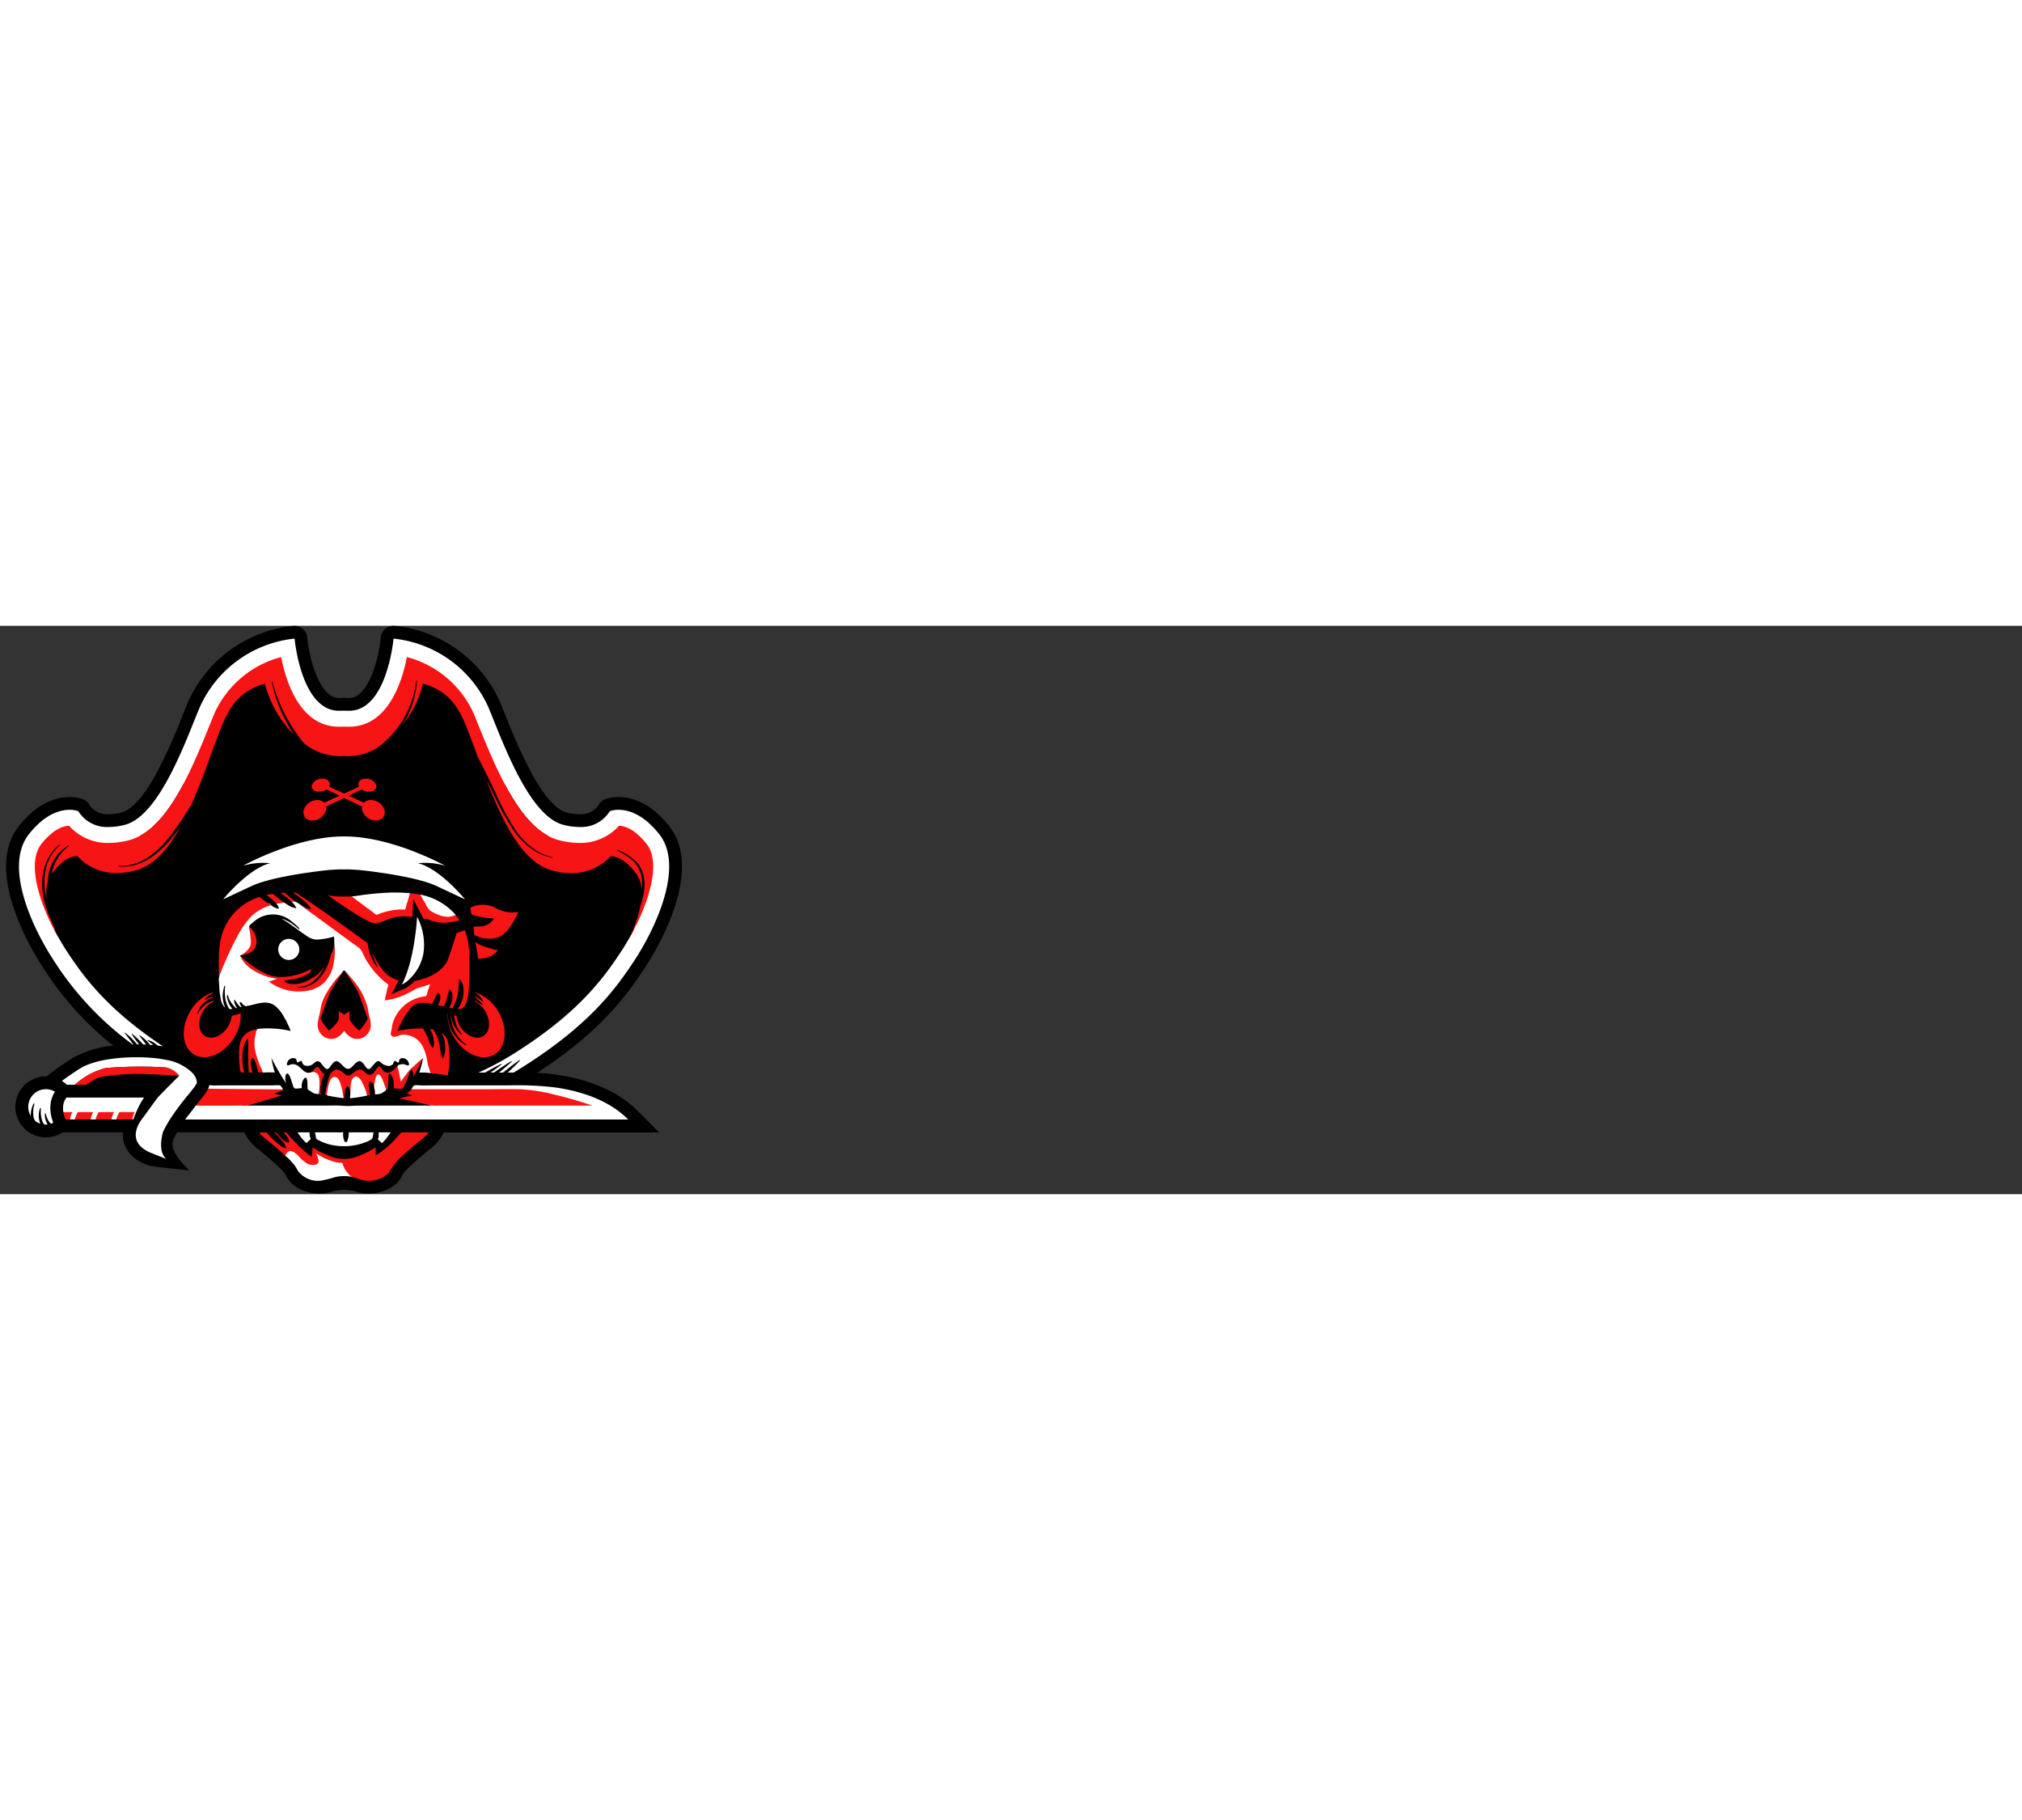 <svg xmlns="http://www.w3.org/2000/svg" xmlns:xlink="http://www.w3.org/1999/xlink" width="100" height="90" viewBox="0 0 281.324 79.071">
  <rect x="0" y="0" width="281.324" height="79.071" fill="#333333" stroke="none"/>
  <defs>
    <clipPath id="clip-path">
      <rect id="Rectangle_17" data-name="Rectangle 17" width="281.324" height="79.071" transform="translate(0)" fill="none"/>
    </clipPath>
  </defs>
  <g id="Group_641" data-name="Group 641" transform="translate(-683.423 -50.563)">
    <g id="Group_44" data-name="Group 44" transform="translate(683.423 50.563)" clip-path="url(#clip-path)">
      <g id="Group_43" data-name="Group 43" transform="translate(0.853 0)">
        <path id="Path_26" data-name="Path 26" d="M757.642,112.748c8.675-5.671,12.319-10.561,15.05-14.732,1.427-2.175,8.272-13.326,3.306-19.587-2.658-3.345-5.292-4.047-7.037-4.047a5.128,5.128,0,0,0-1.919.332,1.59,1.59,0,0,0-.892.825,2.986,2.986,0,0,1-2.7,1.229,6.975,6.975,0,0,1-1.772-.252c-.936-.248-2.49-1.312-4.567-4.97a71.252,71.252,0,0,1-3.839-8.406c-.315-.782-.588-1.456-.829-2.023a18.05,18.05,0,0,0-14.631-10.547c-.054,0-.111-.006-.168-.006a1.774,1.774,0,0,0-1.772,1.621,19.547,19.547,0,0,1-1.261,5.238c-.725,1.762-1.768,3.178-3.141,3.178h-.1c-.205-.006-.41-.014-.611-.014s-.406.007-.611.014h-.1c-2.742,0-4.141-5.621-4.4-8.379a1.852,1.852,0,0,0-.268-.825,1.785,1.785,0,0,0-1.51-.832c-.054,0-.111,0-.164.006a18.05,18.05,0,0,0-14.631,10.547c-.242.567-.513,1.241-.833,2.023a70.774,70.774,0,0,1-3.835,8.406c-2.077,3.658-3.631,4.721-4.567,4.97a7,7,0,0,1-1.772.252,2.984,2.984,0,0,1-2.7-1.229,1.593,1.593,0,0,0-.893-.825,5.144,5.144,0,0,0-1.919-.332c-1.745,0-4.379.7-7.037,4.047-4.966,6.262,1.879,17.413,3.306,19.587a44.045,44.045,0,0,0,9.839,10.966,13.9,13.9,0,0,0-5.651,1.695,44.141,44.141,0,0,0-3.641,2.571h-.1a4.24,4.24,0,1,0,0,8.48,4.2,4.2,0,0,0,2.332-.7H700a4.066,4.066,0,0,0,.134,1.439,4.325,4.325,0,0,0,1.846,2.406,5.966,5.966,0,0,0,2.7.953l4.547.5c-1.151-1.161-2.869-2.916-2.168-4.389.141-.292.3-.6.463-.909h9.359A6.4,6.4,0,0,0,718.367,123l.03.027c1.479,1.208,3.963,3.232,4.319,4.057.62,1.426,2.553,2.463,4.59,2.463a5.78,5.78,0,0,0,1.678-.245,6.066,6.066,0,0,1,3.557,0,5.781,5.781,0,0,0,1.678.245c2.037,0,3.97-1.037,4.591-2.463.355-.825,2.836-2.849,4.318-4.057l.03-.027a6.4,6.4,0,0,0,1.483-1.966H774.6l-3.037-3.037c-4.309-4.309-11.061-5.108-13.92-5.245" transform="translate(-683.746 -50.563)"/>
      </g>
    </g>
    <path id="Path_27" data-name="Path 27" d="M742.027,84.571a9.839,9.839,0,0,1,3.792.359c-.225-.124-7.5-4.121-14.074-4.083-6.574-.037-13.849,3.96-14.074,4.083a9.84,9.84,0,0,1,3.792-.359c-2.99.712-6.436,4.893-6.544,5.024.037-.017.5-.225,3.94-1.842,2.3-1.077,6.866-1.778,9.9-2.144a24.749,24.749,0,0,1,5.974,0c3.034.366,7.6,1.067,9.9,2.144,3.443,1.617,3.9,1.826,3.94,1.842C748.463,89.463,745.017,85.283,742.027,84.571Zm33.56-4.05c-2.255-2.846-4.372-3.379-5.644-3.379a3.415,3.415,0,0,0-1.228.195,4.673,4.673,0,0,1-4.282,2.191,8.65,8.65,0,0,1-2.225-.312c-4.919-1.3-8.681-12.366-10.416-16.417a16.278,16.278,0,0,0-13.164-9.473s-.886,10.037-6.175,10.037c-.057,0-.11,0-.168,0-.181-.006-.359-.01-.54-.01s-.359,0-.54.01c-.057,0-.111,0-.168,0-5.289,0-6.175-10.037-6.175-10.037A16.278,16.278,0,0,0,711.7,62.8c-1.735,4.051-5.5,15.114-10.416,16.417a8.669,8.669,0,0,1-2.225.312,4.673,4.673,0,0,1-4.282-2.191,3.441,3.441,0,0,0-1.228-.195c-1.272,0-3.39.533-5.644,3.379-3.615,4.554.651,13.306,3.4,17.5a43.121,43.121,0,0,0,11.027,11.766h.1l-.292-.39c-.3-.393-.6-.785-.9-1.188a.042.042,0,0,1,.007-.057.045.045,0,0,1,.05,0,10.049,10.049,0,0,1,1.118,1.016c.171.181.339.373.5.564l.041.05c.094,0,.184,0,.279,0-.111-.138-.219-.275-.326-.417a12.027,12.027,0,0,1-.688-.99.042.042,0,0,1,.014-.057.041.041,0,0,1,.047,0,11.546,11.546,0,0,1,.893.812c.144.141.282.282.419.43l.205.219.01.013c.138,0,.269.01.4.017-.074-.1-.144-.2-.222-.308-.228-.306-.463-.6-.7-.916a.039.039,0,0,1,.01-.057.045.045,0,0,1,.047,0,5.247,5.247,0,0,1,.913.748c.137.137.271.285.4.436l.1.131c.141.01.282.021.423.034a8.98,8.98,0,0,0-.766-.637.043.043,0,0,1-.006-.061.041.041,0,0,1,.043-.014,3.308,3.308,0,0,1,.994.477,3.8,3.8,0,0,1,.379.3c.248.027.489.061.721.094-7.668-5.111-10.929-9.494-13.382-13.238-.42-.637-.822-1.305-1.2-1.99,0,.006,0,.01,0,.017-.2-.353-.39-.712-.577-1.074a1.5,1.5,0,0,0,.161.1s-2.8-4.608-1.789-8.638,3.507-4.372,3.507-4.372,4.064,3.232,6.621,2.664c.735-.161,2.044-1.232,3.588-2.819,2.278-1.285,4.182-3.873,5.866-7.04a43.376,43.376,0,0,0,4.99-8.255,13.871,13.871,0,0,1,7.839-7.725s4.574,9.98,9.577,9.832c5,.148,9.577-9.832,9.577-9.832a13.871,13.871,0,0,1,7.839,7.725,43.164,43.164,0,0,0,4.986,8.255c1.692,3.168,3.591,5.755,5.869,7.04,1.544,1.587,2.852,2.658,3.588,2.819,2.557.568,6.617-2.664,6.617-2.664s2.51.346,3.51,4.372-1.789,8.638-1.789,8.638c.054-.03.1-.064.158-.1-.094.177-.184.359-.282.537-.07.131-.141.259-.215.39v0c-.024.05-.05.1-.077.148,0-.007,0-.01,0-.014-.382.681-.785,1.349-1.2,1.986-2.654,4.054-6.255,8.856-15.369,14.517a39.61,39.61,0,0,1-4.51,2.379h.913l.02-.01.732-.416c.248-.137.5-.268.745-.4s.5-.255.762-.373a.039.039,0,0,1,.054.021.035.035,0,0,1-.01.046c-.222.181-.45.346-.674.517s-.457.329-.688.486l-.192.128h.5l.2-.144.725-.5c.245-.164.49-.329.738-.487s.5-.315.758-.463a.042.042,0,0,1,.054.014.041.041,0,0,1-.006.05c-.211.208-.437.4-.658.6s-.446.386-.675.571l-.45.366h.56l.292-.235.655-.517c.218-.171.44-.339.664-.506s.453-.329.688-.484a.044.044,0,0,1,.057.014.045.045,0,0,1,0,.05c-.188.208-.386.406-.577.607s-.4.393-.6.584c-.172.168-.349.326-.524.487h.809c.275-.161.547-.322.815-.49,9.547-5.929,13.309-10.993,16.057-15.188S779.2,85.074,775.588,80.521Zm-71.662,36.648H693.121a2.356,2.356,0,0,0-.151.225.681.681,0,0,0-.04.074,1.792,1.792,0,0,0-.081.161.77.77,0,0,0-.034.081c-.024.054-.041.108-.061.164l-.02.074a1.192,1.192,0,0,0-.037.154c0,.017-.01.037-.013.057s0,.017,0,.027a1.513,1.513,0,0,0-.03.245.143.143,0,0,0,0,.04c0,.071-.006.138-.006.205,0,.02,0,.037,0,.057a1.736,1.736,0,0,0,.01.192c0,.017,0,.03,0,.047s0,.034.006.054c.007.057.017.114.024.171l.879.332.034.691h.964l.641-.822h1.164l.121.822h1.141l.486-.728h1.111l.151.728h.681l.5-.654,1.6.037.111.617h.154a16.909,16.909,0,0,1,.967-2.2A7.692,7.692,0,0,1,703.926,117.168Zm6.678-3.47a6.907,6.907,0,0,0-3.674-1.782,16.187,16.187,0,0,0-1.987-.272c-.533-.043-1.1-.074-1.681-.08-.137,0-.275,0-.413,0q-.539,0-1.087.021c-2.571.1-5.231.573-6.8,1.574-.994.634-1.823,1.215-2.48,1.7a4.142,4.142,0,0,1,.7.537h1.107a10.132,10.132,0,0,1,4.292-2.333,60.651,60.651,0,0,1,8.255-.09,3.065,3.065,0,0,1,1.963,1.171l-2,2-.993,1.03-2.231,3.064h0a4.388,4.388,0,0,0-.526.886,3.528,3.528,0,0,0-.262.893c-.131.95.218,2.08,2.1,2.852l.017.006a.182.182,0,0,1,.034.014l2.067.822c-1.265-1.1-.473-3.675-.433-3.8.125-.255.259-.517.406-.785.161-.292.335-.591.52-.889a36.836,36.836,0,0,1,2.6-3.49c.208-.262.4-.5.568-.715s.3-.393.4-.547a2.211,2.211,0,0,0,.117-.192.559.559,0,0,0,.077-.212,1.317,1.317,0,0,0-.081-.486A2.637,2.637,0,0,0,710.6,113.7ZM741.99,92.185a8.344,8.344,0,0,1,.8,4.916,6.579,6.579,0,0,1-2.332,3.94,3.29,3.29,0,0,1-.675.417c.074-.144.144-.292.218-.443,1.474-3.155,1.839-7.96,1.9-8.849,0-.09.006-.141.006-.141s.03.057.081.161" transform="translate(-0.452 -0.981)" fill="#fff"/>
    <path id="Path_28" data-name="Path 28" d="M736.335,133.38l.014-.074V133.3l.034-.184h-2.628a.21.21,0,0,1,0,.043l-.01.1-.013.1c-.01.07-.017.137-.027.2a1.33,1.33,0,0,1-.319.695,6.621,6.621,0,0,0,1.939-.4A6.023,6.023,0,0,0,736.335,133.38Zm-4.111-.265h-3.07c0,.017.027.111.027.111l.034.181a5.553,5.553,0,0,0,.661.332,6.564,6.564,0,0,0,1.913.5h.023a6.567,6.567,0,0,0,.675.034h.117a1.365,1.365,0,0,1-.154-.212,1.472,1.472,0,0,1-.171-.5c-.017-.1-.034-.208-.044-.312v-.023l-.006-.014v-.041C732.228,133.152,732.224,133.132,732.224,133.115Zm33.393-5.467c-.061-.02-.125-.037-.2-.06l-.362-.1c-.094-.027-.185-.051-.279-.074-.269-.07-.544-.137-.819-.2-.09-.02-.178-.04-.268-.057-.178-.041-.353-.074-.524-.108s-.346-.064-.513-.09-.332-.057-.493-.081c-.443-.067-.9-.124-1.349-.168-.137-.017-.268-.027-.4-.041-.306-.027-.6-.047-.906-.061l-.137-.006-.205-.01c-.288-.01-.5-.013-.634-.013l-.1,0H743.9l-.02,0H742.66c-.02.037-.04.074-.07.121a.335.335,0,0,0-.027.04H742.1a.328.328,0,0,1-.034.044c-.02.027-.04.057-.064.084s-.037.041-.057.061v0a1.711,1.711,0,0,1-.195.184c-.047.037-.094.074-.148.111-.034.02-.064.037-.09.05,0,0,0,0,0,0-.034.017-.067.034-.1.047a0,0,0,0,0,0,0c.487.151.845.289.853.289s-.437.077-.869.168c-.037.006-.077.017-.117.023a3.943,3.943,0,0,0-.681.188c-.024.013-.037.026-.027.037a0,0,0,0,0,0,0,.12.12,0,0,0,.05.02c.064.01.2.037.386.077.52.114,1.426.322,2.228.507l1.624.376h.044l-.044.375H734.144c-.081.01-.161.017-.245.024l-.05.006-.154.014-.228.02-.269.014-.493-.03c-.051,0-.1-.006-.144-.014l-.138-.01-.184-.02-.03,0H719.318l-.054-.375h.054l.093-.027.121-.037,1.06-.312,2.765-.812.02-.007.7-.2-.946-.232-.121-.027.567-.221.742-.289,0,0-.067-.081c-.252,0-.5,0-.745-.006l.218-.084c-.02-.03-.04-.063-.061-.1h-9.4l-.027.08c0,.007-.006.01-.006.017-.144,0-.279,0-.406-.006-.014.03-.027.057-.04.087-.047.094-.1.188-.164.289-.091.148-.2.3-.322.473-.077.1-.164.215-.255.332-.03.04-.064.081-.094.121-.07.087-.141.175-.215.268l-.024.034c-.07.084-.144.175-.218.269-.026.034-.054.067-.084.1-.006.01-.017.02-.027.034-.087.111-.181.224-.275.342h.483l-.192.235c-.295.366-.664.832-1.036,1.325h59.943A15.814,15.814,0,0,0,765.617,127.648Zm-27.1,5.467h-.58v.067a2.581,2.581,0,0,1-.05.382c0,.007,0,.017,0,.027l.13.121.054-.054A6.677,6.677,0,0,0,738.516,133.115Zm-10.863.446c0-.02-.02-.094-.02-.094-.017-.081-.03-.164-.044-.248,0-.017-.006-.09-.01-.1h-.591c.107.144.2.268.3.376.077.09.144.164.2.221Zm-35.863-6.379a2.113,2.113,0,0,0-.533-.07,2.087,2.087,0,0,0-1.95,1.349.414.414,0,0,1,.3-.128.383.383,0,0,1,.218.064.41.41,0,0,1,.178.473,3.539,3.539,0,0,0-.144.956,3.046,3.046,0,0,0,.014.406l.01.07a2.91,2.91,0,0,1,.275-1.134.42.42,0,0,1,.376-.238l.1,0,.077.037a.419.419,0,0,1,.232.447,3,3,0,0,0-.037.386.4.4,0,0,1,.265-.094h.037l.027,0a.408.408,0,0,1,.279.175,4.741,4.741,0,0,1,.466-2.641C691.919,127.222,691.855,127.2,691.791,127.182Zm48.393-3.655c-.05.037-.1.077-.144.118A.517.517,0,0,0,740.184,123.527Zm-5.52-23.332c-.131.024-.275.041-.426.057l-.175-.131-.275-.208h0c-.188.014-.376.021-.564.021h-.967c-.275,0-.547-.014-.822-.041-.188-.017-.375-.037-.56-.067l-.375-.057h0l.675.476c.846.594,1.862,1.289,2.826,1.9a20.6,20.6,0,0,0,2.251,1.285c.007,0,.01,0,.014,0,.03.014.057.026.084.037l.074.034a.961.961,0,0,0,.09.034c.02.01.037.017.054.024s.047.017.071.023l.063.023c.021.007.041.01.061.017s.044.014.064.017a.554.554,0,0,0,.094.021.018.018,0,0,1,.014,0c.728.114,1.892-.718,3.228-.909a7.147,7.147,0,0,1,1.6-.024c.168.014.329.034.477.05a.334.334,0,0,0,0-.05v0s0-.01,0-.01l.013-.282.071-1.4.037-.731.634,1.195.5.94c.01.017.06.114.131.268.04.087.087.191.137.309l.49.046a7.579,7.579,0,0,0,1.328.4,5.934,5.934,0,0,0,1.154.124,10.392,10.392,0,0,0,2.081-.342h0l0,0c-.071-.114-.148-.221-.225-.332-.027-.034-.054-.067-.081-.1-.077-.1-.154-.205-.238-.306a3.189,3.189,0,0,1-.383.137,8.145,8.145,0,0,0-3.678-2.345c-.2-.064-.413-.124-.637-.178l-.269-.446c-.157-.03-.322-.057-.489-.084-.148-.023-.3-.044-.45-.064a.566.566,0,0,0-.077-.006c-.091-.014-.181-.024-.275-.034-.034,0-.067-.01-.1-.014l-.111.369c-.178-.017-.356-.03-.533-.04-.433-.027-.873-.04-1.306-.04-.469,0-.969.013-1.5.04-.96.05-1.97.148-3,.288C735.154,100.121,734.882,100.161,734.664,100.195Zm-9.624,8.191a1.091,1.091,0,1,0-1.091-1.091A1.093,1.093,0,0,0,725.04,108.386Zm-2.641-6.279a4.73,4.73,0,0,0-3.178,1.772l-.248.315.329.228a1.976,1.976,0,0,1,.308.3c-.05-.353-.093-.6-.093-.6a2.512,2.512,0,0,1,.453.446,2.718,2.718,0,0,1,.588,1.849,1.738,1.738,0,0,1-1.238,1.463,4.262,4.262,0,0,1-1.057.272,5.8,5.8,0,0,0,.852-.595,4.043,4.043,0,0,1-.889.222l-.8.077.571.564a15.322,15.322,0,0,0,1.191,1.027,3.912,3.912,0,0,1-.926-1.295,14.288,14.288,0,0,0,1.188,1.023,12.56,12.56,0,0,0,2.073,1.325,5.682,5.682,0,0,0,2.01.614h.014a8.711,8.711,0,0,0,4.634-1.118l-.188.52a5.826,5.826,0,0,1-.6.356,5.229,5.229,0,0,1-1.42.506c-.248.057-.5.074-.762.117a5.457,5.457,0,0,0-.825.192,1.721,1.721,0,0,0,.809.382,3.093,3.093,0,0,0,.88.024,4.268,4.268,0,0,0,1.7-.507,3.6,3.6,0,0,0,.4-.242,4.062,4.062,0,0,0,1.875-1.879,7.18,7.18,0,0,1-.352.769,4.661,4.661,0,0,1-1.352,1.584,3.531,3.531,0,0,1-1.963.7.044.044,0,0,0-.041.037.042.042,0,0,0,.041.044,3.525,3.525,0,0,0,2.1-.581A4.9,4.9,0,0,0,730,110.4a7.884,7.884,0,0,0,.822-2.053c.03-.128.061-.252.088-.379a1.345,1.345,0,0,0,.151-.242,3.583,3.583,0,0,0,.3-1.426,9.181,9.181,0,0,1,.081,1.5,4.141,4.141,0,0,0,.3-1.49,6.453,6.453,0,0,0-.021-.853l-.043-.446-.433.124a10.694,10.694,0,0,1-2.38.39c-.057,0-.114,0-.168,0a5.087,5.087,0,0,1-1.775-1,.349.349,0,0,0,.007-.064.4.4,0,0,0-.108-.3,11.287,11.287,0,0,0-.9-.886,5.588,5.588,0,0,0-1.1-.755,3.979,3.979,0,0,0-1.328-.426,3.382,3.382,0,0,0-.446-.03c-.094,0-.188.006-.285.014-.077.006-.152.02-.225.034C722.489,102.111,722.442,102.107,722.4,102.107Zm10.044,7.87c-.064.09-1.483,2.2-1.846,2.882l-.014.024a17.694,17.694,0,0,1,2.167-2.7s-1.466,2.178-1.822,2.846l-.02.04c-.275.544-.836,2.148-1.168,3.074-.108.3-.195.527-.239.624a.45.45,0,0,0,.041.308,7.344,7.344,0,0,0,1.118,1.517s1.292-1.114,1.336-1.647a7.561,7.561,0,0,0,0-1.067l.755.49.758-.49a6.936,6.936,0,0,0,0,1.067c.044.533,1.332,1.647,1.332,1.647a7.439,7.439,0,0,0,1.121-1.517.423.423,0,0,0,.037-.308c-.043-.1-.127-.326-.235-.624-.335-.929-.9-2.543-1.171-3.081a.166.166,0,0,1-.017-.034c-.356-.667-1.826-2.846-1.826-2.846a17.674,17.674,0,0,1,2.168,2.7l-.01-.024c-.362-.678-1.785-2.792-1.846-2.882l-.312-.463Zm3.9,6.644c-.043-.094-.137-.356-.218-.581.077.41.154.758.225,1.057A.675.675,0,0,0,736.345,116.622Zm-7.191.476c.07-.3.148-.647.225-1.057-.077.212-.175.487-.218.581A.676.676,0,0,0,729.154,117.1Zm-5.929-5.647.258-.091a8.723,8.723,0,0,1-2.091-.513A6.307,6.307,0,0,0,723.224,111.45Zm-7.9-.342c-.006-.315-.006-.647-.01-.993,0-.6.006-1.241.014-1.933a10.863,10.863,0,0,1,.439-3A7.782,7.782,0,0,1,720.972,100c.047.037.1.074.148.108.07.057.141.111.212.164.188.144.376.285.57.419.067.047.135.094.2.138l.074.05c.131.09.262.181.4.268-.151.044-.3.094-.45.148l.379.259a3.631,3.631,0,0,0,.486.282,2.392,2.392,0,0,0,.628.184l.534.084-.108-.53a1.447,1.447,0,0,0-.043-.178,2,2,0,0,0-.125-.312c-.037-.07-.073-.137-.114-.2a.157.157,0,0,0-.014-.017c-.131.027-.265.05-.4.081a.152.152,0,0,0-.02-.024c-.054-.064-.108-.124-.164-.184a.061.061,0,0,1-.014-.017l-.02-.02c-.027-.024-.054-.05-.081-.074a6.963,6.963,0,0,0-.668-.59.113.113,0,0,1-.017-.01h0a4.372,4.372,0,0,0-.446-.3c.171-.041.349-.074.527-.108l.238-.04c.054-.01.1-.02.158-.027.067.061.131.117.2.175.108.09.215.181.322.268.164.141.335.275.509.4.024.02.047.037.068.054s.02.017.03.023c.138.1.279.195.42.289-.172.023-.353.05-.54.084.114.081.225.157.339.235.161.108.325.212.49.312l.091.061a3.366,3.366,0,0,0,.946.43,2.921,2.921,0,0,0,.366.067l.534.057-.134-.55s-.03-.077-.044-.1c.084.054.168.1.251.157a3.672,3.672,0,0,0,1.238.517l-1.436-1.051-.272-.2-.181-.134s-.222,0-.584.017h0c-.027-.027-.054-.05-.081-.074-.087-.08-.178-.154-.265-.232-.02-.017-.04-.034-.061-.054a.191.191,0,0,0-.026-.02c-.184-.158-.37-.312-.564-.46a.073.073,0,0,0-.017-.014c-.074-.057-.151-.111-.228-.164s-.168-.124-.252-.181c-.017-.01-.03-.023-.047-.034.094-.006.191-.01.285-.017s.164-.01.248-.017c.064.061.131.114.2.172a1.482,1.482,0,0,0,.114.1c.151.128.3.252.457.373.026.023.057.047.084.067.077.061.157.117.235.175s.171.131.259.194c.141.1.288.2.436.3.094.061.188.124.282.181.128.081.251.161.379.239a3.149,3.149,0,0,0,1.191.486l.064.01-.03-.061a2.988,2.988,0,0,0-.6-.782c-.017-.014-.034-.03-.05-.044-.057-.054-.117-.107-.178-.157-.145-.124-.288-.245-.436-.366-.192-.154-.386-.308-.584-.456-.107-.081-.215-.161-.325-.235s-.205-.141-.312-.212h0c.1,0,.208,0,.312,0h.037c3.02,1.9,9,6.282,10.044,7.051a.268.268,0,0,0,0,.05l.03.238c.023.158.047.312.081.466.047.219.107.429.174.641.007.027.017.05.024.077.023.064.04.131.064.195a6.481,6.481,0,0,0,.4.856,5.679,5.679,0,0,0,.527.775.035.035,0,0,0,.046.01.04.04,0,0,0,.021-.054l-.021-.047a7.98,7.98,0,0,1-.349-.792,8.512,8.512,0,0,1-.285-.859c-.02-.081-.041-.164-.057-.248a12.369,12.369,0,0,0,.94,1.735,7.663,7.663,0,0,0,.48.668,4.35,4.35,0,0,0,2.087,1.423c.05.017.1.027.154.04-.043.091-.09.181-.134.269l-.587,1.107-.275.52,1.7-.7a4.889,4.889,0,0,0,1.53-1.134,8.05,8.05,0,0,0,.973-.221c.2-.057.393-.121.584-.195a7.247,7.247,0,0,0,1.167-.557,4.8,4.8,0,0,0,1.611-1.463,2.827,2.827,0,0,0,.282-.564c.758-2.12,1.2-3.644,1.2-3.644l.564-.2.577-.208c.057.148.108.3.158.453a10.122,10.122,0,0,1,.439,2.339c.017.252.034.507.037.772.046,3.9,0,6.446-.836,7.191a.9.9,0,0,1-.181.121.329.329,0,0,1-.087.037.018.018,0,0,1-.014.007,1.3,1.3,0,0,1-.4.05h-.057c-.006,0-.013,0-.02,0h-.037l.014-.021.05-.067.034-.046c.057-.077.108-.161.158-.245a3.937,3.937,0,0,0,.446-1.061,4.245,4.245,0,0,0,.111-1.436,2.009,2.009,0,0,0-.568-1.305,8.259,8.259,0,0,0-.09.926l-.02.393a5.157,5.157,0,0,1-.061.517,6.022,6.022,0,0,1-.154.7,6.406,6.406,0,0,1-.437,1.144l-.027.047-.124.224-.081.141-.1-.02c-.107-.02-.211-.041-.322-.067.006-.01.013-.021.02-.034a2.535,2.535,0,0,0,.174-.309l.01-.02a2.3,2.3,0,0,0,.114-.286,2.915,2.915,0,0,0,.141-1,1.213,1.213,0,0,0-.4-.933v0a3.205,3.205,0,0,0-.154.379,3.482,3.482,0,0,0-.1.406v0c-.007.03-.014.061-.02.094-.027.134-.061.265-.1.4l0,0c-.037.131-.08.255-.127.382a6.24,6.24,0,0,1-.326.738c-.107-.027-.221-.054-.335-.081l-.473-.11a.909.909,0,0,0,.057-.094c.024-.037.044-.074.068-.114l.04-.081a2.109,2.109,0,0,0,.084-.221,1.91,1.91,0,0,0,.1-.5.947.947,0,0,0,0-.1.682.682,0,0,0-.342-.607c-.047.063-.084.124-.117.177a1.808,1.808,0,0,0-.174.319.66.66,0,0,0-.034.081c-.067.164-.155.322-.245.493-.037.071-.074.144-.111.222-.006.017-.014.03-.02.047-.034.067-.064.137-.1.212-.164-.034-.326-.057-.483-.081a6.219,6.219,0,0,0-.866-.074,3.034,3.034,0,0,0-.4.027,1.714,1.714,0,0,0-.54.154.957.957,0,0,0-.121.061,3.089,3.089,0,0,0-.382.3,10.541,10.541,0,0,0-2.024,3.382,15.6,15.6,0,0,1,3.185-.366c.047,0,.094,0,.141,0,.067,0,.134,0,.2,0a.469.469,0,0,1,.053.07,1.246,1.246,0,0,1,.077.121,5.011,5.011,0,0,1,.288.527v0c.03.057.057.114.084.172.047.1.091.215.134.322.061.144.114.292.172.44.017.054.037.1.053.154a2.426,2.426,0,0,0,.53.95h0a1.946,1.946,0,0,0,.1-.306,2.089,2.089,0,0,0,.026-.8c-.023-.158-.053-.315-.09-.477a3.906,3.906,0,0,0-.188-.6c-.034-.077-.07-.154-.107-.232-.027-.05-.057-.1-.088-.151-.01-.017-.023-.037-.034-.054a.224.224,0,0,0-.026-.047l.034,0c.144.024.282.054.419.084l.037.01c.03.061.06.121.093.178.088.168.195.315.275.48a5.04,5.04,0,0,1,.373,1.037,10.02,10.02,0,0,1,.208,1.141,3.288,3.288,0,0,0,.329,1.215,2.013,2.013,0,0,0,.211-.45,2.792,2.792,0,0,0,.134-.792,5.753,5.753,0,0,0-.006-.684,4.284,4.284,0,0,0-.091-.615,3.3,3.3,0,0,0-.44-1.063,2.186,2.186,0,0,1,.755.782,1.94,1.94,0,0,1,.148.333,11.723,11.723,0,0,1-.01,4.815c-.493-.088-1-.168-1.527-.239-.09-.01-.184-.02-.279-.034l-.48-.061a3.117,3.117,0,0,1-.2-.4c-.195-.02-.386-.04-.571-.057l-.094-.01h-.268c.087-.292.161-.564.228-.832s.117-.513.157-.738l-.7-.252-.014.03.014-.026-.329.638c-.034.067-.07.13-.1.2.064-.054.124-.108.181-.158.335-.3.577-.493.577-.493l-.322.624c-.134.268-.275.537-.413.8-.1.194-.208.392-.312.584-.02.034-.04.067-.06.1-.061.111-.124.222-.188.332-.037.061-.07.124-.1.185h0l.01-.067.007-.057a1.782,1.782,0,0,0-.007-.3.048.048,0,0,0-.006-.023,1.14,1.14,0,0,0-.034-.152.012.012,0,0,1,0-.01.021.021,0,0,1,0-.014.627.627,0,0,0-.027-.07c-.01-.027-.024-.054-.034-.081a.063.063,0,0,0-.01-.017.828.828,0,0,0-.077-.138c-.021-.026-.044-.057-.067-.084-.021.024-.034.044-.051.067a1.21,1.21,0,0,0-.13.192s0,.006,0,.01c-.026.043-.047.08-.067.121s-.026.057-.037.087a.293.293,0,0,0-.02.047,1.252,1.252,0,0,0-.081.239.012.012,0,0,0,0,.01l-.03.1-.037.114-.01.037c-.03.087-.064.175-.1.262-.044.114-.09.228-.141.342,0,0,0,0,0,.006-.046.111-.1.222-.151.329-.017.037-.037.074-.057.111s-.03.054-.044.081l-.01.02a.028.028,0,0,1-.007.014c-.073.141-.154.282-.242.419,0,0,0,.007,0,.01h0c-.067.017-.134.026-.2.037l-.108.01a1.177,1.177,0,0,1-.151,0c-.188,0-.4-.03-.635-.047-.04,0-.084,0-.124-.007-.02,0-.04,0-.061,0,.01-.05.014-.1.021-.157v0c.006-.037.013-.077.017-.117a.679.679,0,0,0,0-.081.559.559,0,0,0,0-.074c0-.067,0-.134,0-.2a3.267,3.267,0,0,0-.094-.651c0-.014-.006-.026-.01-.037a1.446,1.446,0,0,0-.248-.517,1.028,1.028,0,0,0-.326-.282,2.357,2.357,0,0,0-.064.335,3.262,3.262,0,0,0-.027.463.108.108,0,0,0,0,.034v.1c0,.088,0,.175,0,.262-.006.164-.017.329-.034.493,0,.014,0,.027-.006.044v.034c-.024.171-.047.342-.077.513h0a.105.105,0,0,0-.03.014c-.03.017-.064.034-.1.05-.006-.027-.017-.057-.026-.091-.037-.128-.091-.285-.152-.463a2.255,2.255,0,0,1-.034.242c-.05.03-.1.057-.151.094l-.215.155a1.7,1.7,0,0,1-.232.164.536.536,0,0,1-.178.074h-.01a1.13,1.13,0,0,1-.2.02c0-.013,0-.05,0-.05l0-.023a2.747,2.747,0,0,0-.1-.56l-.013-.044c-.023-.07-.047-.141-.074-.208,0,0-.017-.044-.02-.057l-.024-.057a2.019,2.019,0,0,0-.094-.195.692.692,0,0,0-.043-.07c-.02.121-.041.245-.057.366-.006.037-.01.07-.013.1-.01.077-.021.155-.027.232a.014.014,0,0,0,0,.01s0-.006,0-.01c-.021-.064-.041-.127-.068-.191a.231.231,0,0,0-.017-.047c0-.01-.01-.02-.013-.034s0-.01-.007-.014c-.023-.057-.05-.114-.077-.168-.021-.034-.041-.064-.061-.094s-.024-.034-.037-.047l-.014-.014a1,1,0,0,0-.128-.1c-.014-.01-.03-.023-.047-.034a.7.7,0,0,0-.231-.084,1.23,1.23,0,0,0-.1.3,1.029,1.029,0,0,0-.014.242.1.1,0,0,1,0,.03v0c.01.07.021.137.034.208.026.2.046.4.067.6a.386.386,0,0,1,.006.061c0,.034.006.064.01.1,0,0,0,0,0,.006v0c.01.108.023.219.034.326-.091.02-.178.034-.265.054l-.041.01c-.026-.081-.057-.188-.1-.309a.385.385,0,0,1-.017-.05l-.339.081c-.181.044-.373.077-.537.108l-.238.04c-.225.037-.48.07-.772.1l-.017,0v-.017a.465.465,0,0,0-.006-.063l0-.077v0c-.006-.1-.017-.2-.03-.3s-.021-.164-.034-.239a1.353,1.353,0,0,0-.094-.346,1.15,1.15,0,0,0-.114-.208c-.01.087-.02.177-.027.265-.017.191-.026.382-.034.564,0,.117,0,.232,0,.339,0,.185,0,.353.006.49l-.03,0h-.017l-.01,0v0c0-.04.006-.084.01-.124.006-.074.006-.148.006-.222,0-.023,0-.047,0-.067a.669.669,0,0,1-.006-.077,2.686,2.686,0,0,0-.03-.329v0l-.03-.221a1.243,1.243,0,0,0-.07-.265h0a.883.883,0,0,0-.158-.255.737.737,0,0,0-.07-.074.2.2,0,0,0-.037-.037,1.013,1.013,0,0,0-.205.245.339.339,0,0,0-.026.046.95.95,0,0,0-.074.2.172.172,0,0,0-.014.044c-.006.03-.014.064-.02.1-.014.094-.027.192-.04.288s-.021.205-.024.306v.037a3.086,3.086,0,0,0,.017.393v.014l-.084-.007c-.02-.127-.044-.278-.074-.442-.041-.222-.091-.473-.151-.725a.675.675,0,0,0-.013.081c-.017.1-.03.2-.044.3-.014.121-.023.232-.027.342v.037l-.332-.041c-.137-.02-.268-.037-.4-.06-.285-.047-.54-.1-.772-.152l-.4-.1.034-.094h-.027c.007-.03.01-.061.017-.088.007-.046.017-.1.024-.144.047-.2.09-.406.134-.611l.02-.081c.02-.1.044-.195.07-.289l0-.02c.037-.148.077-.3.117-.446a2.325,2.325,0,0,0-.2.443,7.611,7.611,0,0,0-.329,1.6l-.01.081a.273.273,0,0,0-.054-.014h0c-.094-.02-.192-.04-.286-.057h0c.017-.041.03-.077.044-.114a.268.268,0,0,0,.017-.047,3.771,3.771,0,0,0,.114-.52c.043-.208.087-.413.134-.614.026-.131.057-.262.09-.39v0s0,0,0-.006c.041-.164.085-.329.131-.49v0c.047-.164.1-.326.161-.483.041-.091.074-.181.108-.275.026-.02.054-.044.081-.064s.054-.044.08-.067c.071-.061.138-.121.208-.181a.838.838,0,0,1,.51-.245,1.559,1.559,0,0,1,.735.332c.043.034.09.064.134.094l.141.111h0c.027.023.054.043.081.067a1.752,1.752,0,0,1,.148.121.583.583,0,0,0,.3.131h0a.525.525,0,0,0,.2-.01.586.586,0,0,0,.242-.121c.11-.094.241-.2.376-.3.046-.034.1-.07.147-.1a1.514,1.514,0,0,1,.718-.322.881.881,0,0,1,.547.279c.057.047.114.1.172.148a1.964,1.964,0,0,0,.275.208.613.613,0,0,0,.51.08.748.748,0,0,0,.128-.05,1.041,1.041,0,0,0,.309-.238c.037-.041.07-.081.1-.124.2-.265.339-.57.58-.681a.2.2,0,0,1,.215.027c.212.157.386.658.8.778.023.006.054.01.077.017a.116.116,0,0,1,.034,0,.8.8,0,0,0,.185,0c.02,0,.04-.01.06-.013h.007v0a.184.184,0,0,0,.037-.006,1.247,1.247,0,0,0,.443-.2,2.507,2.507,0,0,0,.248-.2l.171-.161c.02-.02.041-.037.061-.057.054-.054.111-.107.168-.157a.475.475,0,0,0,.151-.121,0,0,0,0,1,0,0l.091.413a.817.817,0,0,0,.164-.134c.02-.014.047-.03.07-.047a.716.716,0,0,1,.125-.064.476.476,0,0,1,.1-.037l.03-.01a.666.666,0,0,1,.144-.017,1.228,1.228,0,0,1,.437.107.993.993,0,0,0,.342.084.485.485,0,0,0,.1-.01l-.047.061a1.589,1.589,0,0,0-.161.242l-.007.01a1.529,1.529,0,0,0-.077.141c-.014.03-.027.061-.037.09l-.03.064a2.147,2.147,0,0,0-.094.275l-.014.04c.01-.01.014-.017.024-.026.067-.087.144-.181.231-.275.11-.128.238-.262.372-.393.111-.114.225-.224.342-.335l-.175-.195a.587.587,0,0,0,.024-.235,1.84,1.84,0,0,0-.057-.306,1.213,1.213,0,0,0-1.181-.926.875.875,0,0,0-.816.45.664.664,0,0,0-.248-.051.534.534,0,0,0-.1.01.568.568,0,0,0-.463.52.712.712,0,0,1-.023.09.588.588,0,0,1-.292.05l-.041,0a1.092,1.092,0,0,1-.815-.362.9.9,0,0,0-.6-.305c-.319,0-.594.282-1.014.748-.09.1-.211.232-.3.322-.084-.084-.181-.2-.259-.292-.359-.419-.671-.778-1.023-.778-.2,0-.443.1-1.027.624-.044.037-.088.074-.128.114-.114.1-.225.208-.322.3a.2.2,0,0,1-.137.057.167.167,0,0,1-.107-.034.141.141,0,0,1-.03-.023c-.158-.151-.39-.369-.614-.557-.477-.4-.691-.483-.866-.483-.352,0-.664.359-1.023.778-.074.091-.175.208-.255.292-.094-.091-.215-.225-.3-.322-.422-.466-.7-.748-1.013-.748a.911.911,0,0,0-.6.305,1.086,1.086,0,0,1-.815.362l-.041,0a.591.591,0,0,1-.292-.05.481.481,0,0,1-.02-.09.742.742,0,0,0-.124-.319l-.01-.017-.037-.037a.529.529,0,0,0-.292-.148.567.567,0,0,0-.1-.01.651.651,0,0,0-.248.051.622.622,0,0,0-.091-.141l-.034-.067-.067-.034a.963.963,0,0,0-.62-.208,1.214,1.214,0,0,0-1.185.926.78.78,0,0,0,.03.668l.04.057.03.021a.445.445,0,0,0,.3.107.96.96,0,0,0,.342-.084,1.249,1.249,0,0,1,.437-.107.6.6,0,0,1,.158.02l.03.01a1.793,1.793,0,0,1,.648.467,2.4,2.4,0,0,0,.882.62l-.077.03a1.193,1.193,0,0,0-.419.282,1.663,1.663,0,0,0-.125.155l-.017.026a1.167,1.167,0,0,0-.121.268l-.006.024c-.017.061-.034.114-.047.171l-.017.067c-.013.077-.027.151-.037.228l-.021.181a.664.664,0,0,1-.006.081l-.117.01c-.111.01-.208.02-.3.023-.024-.07-.091-.255-.091-.255l-.077-.228-.245-.688-.017-.061a1.531,1.531,0,0,0-.568-.849l-.255-.195-.235.222c-.014.017-.027.026-.041.043a1.2,1.2,0,0,0-.2.268.9.9,0,0,0-.043.088c-.074-.131-.148-.262-.225-.4l-.034-.061c-.155-.279-.309-.56-.463-.842l-.064-.121c-.044-.081-.215-.39-.215-.39l-.074-.134c-.06-.111-.121-.222-.184-.332l-.07-.131-.7.224,0,.024c.026.2.063.406.11.651.064.309.138.618.225.92h-1.309c.026.057.05.111.073.164a.8.8,0,0,1,.061.212h-.695c0-.017-.01-.03-.014-.047-.044-.225-.091-.446-.155-.664a.021.021,0,0,0,0-.014.063.063,0,0,0-.006-.023c-.061-.215-.134-.426-.2-.641a2.016,2.016,0,0,0-.074-.195,1.232,1.232,0,0,0-.1-.178,1.259,1.259,0,0,0-.212-.252.214.214,0,0,0-.043-.037,1.082,1.082,0,0,0-.239.775,3.853,3.853,0,0,0,.067.614c.007.047.017.094.027.137.006.027.017.054.023.081a3.594,3.594,0,0,0,.151.443h-.533c-.006-.188-.023-.373-.037-.564,0-.01,0-.02,0-.034-.017-.252-.027-.5-.034-.752-.007-.2-.014-.393-.017-.591-.007-.46-.021-.919,0-1.383a5.256,5.256,0,0,0-.061-1.325c-.006-.037-.014-.074-.023-.114a2.513,2.513,0,0,0-.329.517v0a3.419,3.419,0,0,0-.259.842,9.239,9.239,0,0,0-.134,1.214c0,.084-.01.168-.007.252,0,.107,0,.215.007.322,0,.024,0,.047,0,.071.007.151.024.3.041.45.023.212.057.419.1.624.013.074.027.148.047.224,0,.007,0,.017,0,.027s.014.047.021.074c.014.047.023.094.037.141h-.406s-.006-.01-.01-.014a.6.6,0,0,1-.041-.061l-.006-.006a1,1,0,0,1-.1-.192c0-.02,0-.037-.007-.054v-.01c-.014-.114-.026-.225-.04-.336,0-.043-.01-.087-.014-.131-.01-.11-.02-.221-.03-.329l-.01-.131c-.01-.1-.017-.211-.023-.315,0-.043,0-.087-.006-.131-.007-.1-.01-.2-.014-.3,0-.047,0-.094,0-.137,0-.094,0-.184,0-.275v-.151c0-.081,0-.164,0-.242,0-.06.006-.121.01-.177s.007-.135.01-.2c.01-.121.02-.239.034-.35a4.45,4.45,0,0,1,.181-.855,2.531,2.531,0,0,1,1.936-1.547c.144-.037.3-.071.446-.1v0c-.064.137-.117.279-.168.416.05-.01.1-.023.144-.034l.087-.014a8.136,8.136,0,0,1,1.366-.107,15.274,15.274,0,0,1,3.094.355l.681.164-.238-.657a10.771,10.771,0,0,0-2.121-3.531,3.286,3.286,0,0,0-.429-.339.838.838,0,0,0-.137-.074l-.03-.013a2.055,2.055,0,0,0-.635-.185,3.286,3.286,0,0,0-.466-.034,13,13,0,0,0-2.775.457l-.192-.184c-.111-.108-.228-.218-.359-.332a.418.418,0,0,0-.275-.1h-.027l-.034,0a.415.415,0,0,0-.225.107c-.034-.057-.07-.117-.1-.181a.416.416,0,0,0-.728-.014,3.4,3.4,0,0,1-.212-.527.42.42,0,0,0-.393-.291H716.5a4.27,4.27,0,0,1,.077-.829.419.419,0,0,0-.255-.459l-.067-.027-.091,0a.41.41,0,0,0-.386.262.7.7,0,0,0-.037.1c-.024-.406-.037-.822-.044-1.218-.006-.289-.006-.594-.006-.906-.232.553-.366.906-.37.913Zm2.124,8.443a6.014,6.014,0,0,0,.92-3.375c-.4.13-.833.265-1.252.359a3.569,3.569,0,0,1-.51,1.47c-.806,1.323-2.235,1.923-3.195,1.339s-1.087-2.128-.282-3.453a3.4,3.4,0,0,1,1.457-1.345c-.007-.044-.01-.088-.017-.128l-.084.023-.2.074a3.672,3.672,0,0,0-.745.406,3.709,3.709,0,0,0-.634.581,3.527,3.527,0,0,0-.493.731.04.04,0,0,1-.053.017.043.043,0,0,1-.024-.047,3.037,3.037,0,0,1,.373-.849,3.321,3.321,0,0,1,.614-.708,3.4,3.4,0,0,1,.8-.517l.222-.09.171-.057c-.006-.046-.01-.09-.017-.137-.087.03-.174.057-.262.091-.265.1-.52.221-.788.352a.037.037,0,0,1-.054-.017.036.036,0,0,1,0-.044,2.4,2.4,0,0,1,.681-.607,3.073,3.073,0,0,1,.386-.2l-.01-.131a5.761,5.761,0,0,0-3.088,2.567c-1.409,2.319-1.191,5.024.49,6.043S716.04,121.866,717.446,119.551Zm12,7.2c0-.041.007-.084.007-.124v0c.01-.134.02-.272.037-.41s.04-.262.067-.39c.017-.074.034-.148.053-.218.014-.047.03-.094.044-.141h0v0c.014-.046.027-.094.044-.137a4.256,4.256,0,0,1,.312-.675.762.762,0,0,1-.181-.128.786.786,0,0,1-.1-.09,2.788,2.788,0,0,1-.268-.362c-.027-.04-.05-.077-.077-.111a.914.914,0,0,0-.339-.332,1.352,1.352,0,0,0-.335.151c-.014.02-.03.041-.044.064s-.033.041-.047.061l-.081.11v0a.1.1,0,0,0-.017.02c-.03.04-.064.081-.1.121,0,0,0,.007-.006.007a.96.96,0,0,1-.245.208s0,0-.006,0a2.049,2.049,0,0,1,.53.044,1.387,1.387,0,0,1-.332.275l-.021.01a.907.907,0,0,1-.168.077l-.017.007-.02,0a.628.628,0,0,1-.111.026l0,0-.09.01c-.037,0-.074,0-.111,0a.913.913,0,0,1-.131-.006h0l.07.1.037.057c.024.041.044.081.067.128a.468.468,0,0,1,.03.067l.017.03.007.017c.013.037.026.07.037.111l.006.02a.982.982,0,0,1,.03.134,1,1,0,0,1,.023.175v.013c0,.044,0,.084,0,.128v.114c0,.091.006.178.013.275l.01.171.014.195a.757.757,0,0,1,.114.074l.221.161.067.05a1.833,1.833,0,0,0,.164.111.478.478,0,0,0,.181.064,2.225,2.225,0,0,0,.239.02l.03,0a.037.037,0,0,1,0-.02v-.288c0-.027.007-.131.007-.131.01-.172.023-.309.04-.437s.041-.272.074-.422l0-.024c.017-.074.033-.148.053-.215.01-.03.02-.061.03-.087,0,.1.01.218.013.335.006.279.006.574,0,.862,0,.088,0,.172-.007.255,0,.061,0,.121-.006.178-.007.134-.014.262-.017.375.081.007.168.01.251.021h0c-.014-.041-.026-.081-.037-.121s-.006-.057-.01-.081a1.133,1.133,0,0,1-.013-.181.222.222,0,0,1,0-.05c0-.046,0-.094,0-.141Zm-4.258,8.678-.02-.084a.6.6,0,0,0-.125.054Zm15.537-2.685h3.809a3.057,3.057,0,0,1-.527.588c-1.013.829-2.1,1.708-2.99,2.537a8.173,8.173,0,0,0-1.87,2.215,1.328,1.328,0,0,1-.295.413,3.919,3.919,0,0,1-2.661.983c-.114,0-.232-.006-.349-.017-.01,0-.017,0-.023,0s-.041-.006-.061-.006c-.064-.007-.128-.017-.188-.027a.667.667,0,0,1-.084-.01l-.1-.024a2.485,2.485,0,0,1-.258-.06c-.024,0-.05-.017-.077-.024a0,0,0,0,1,0,0c-.088-.024-.175-.054-.259-.084,0,0,0,0-.006,0s-.007,0-.01,0c-.09-.037-.184-.07-.279-.1a5.152,5.152,0,0,0-.6-.157l-.04-.01-.044-.01,0,0c-.061-.047-.117-.1-.178-.148-.108-.094-.208-.194-.306-.3a5.975,5.975,0,0,0-.6-.034,6.038,6.038,0,0,0-1.826.286s-.043.014-.057.02c-.091.03-.188.064-.282.1l-.03.01-.006,0-.01,0-.017.006a4,4,0,0,1-.44.128,3.6,3.6,0,0,1-.782.091,3.512,3.512,0,0,1-2.423-.9.932.932,0,0,1-.188-.265,7.185,7.185,0,0,0-1.628-2.03l-.178-.168,0,0-.027-.054-.064-.034s0,0-.006,0a1.312,1.312,0,0,0-.154.259.526.526,0,0,0-.03.084l-.024-.024h0c-.087-.084-.178-.168-.268-.251-.014-.01-.027-.023-.044-.037s-.023-.024-.037-.034c-.111-.1-.225-.2-.339-.3-.01-.01-.02-.017-.03-.026-.117-.1-.235-.205-.359-.309l-.024-.023c-.124-.1-.244-.208-.369-.316-.01-.006-.02-.017-.03-.023l-.372-.312-.05-.04-.353-.292c-.067-.054-.134-.111-.2-.168s-.128-.1-.192-.155c-.137-.114-.279-.228-.416-.342a3.2,3.2,0,0,1-.53-.588h1.016a.7.7,0,0,1,.047.054l.242.272c.181.2.366.4.56.587.111.1.228.205.342.309.073.064.148.128.224.192.091.081.185.157.279.235a2.37,2.37,0,0,0,1.034.54c0-.01-.006-.017-.01-.027a1.982,1.982,0,0,0-.084-.265c0-.006,0-.01-.006-.017a2.6,2.6,0,0,0-.46-.715c-.175-.205-.352-.406-.537-.6-.026-.03-.057-.06-.084-.09-.043-.047-.084-.094-.131-.138-.114-.117-.232-.228-.349-.335h.289c.093.131.194.262.3.382v0l.077.088c.034.04.068.081.1.117.073.077.151.151.228.221.1.1.215.192.325.286l.054.043a.055.055,0,0,0,.02.014s0,0,0,0a1.291,1.291,0,0,0,.154.1,1.121,1.121,0,0,0,.228.1,1.266,1.266,0,0,0,.292.054c0-.041,0-.081,0-.121a1.2,1.2,0,0,0-.205-.588.726.726,0,0,0-.047-.07c-.057-.084-.117-.164-.177-.248-.088-.117-.178-.235-.275-.342-.014-.017-.03-.03-.044-.047h.376a22.178,22.178,0,0,0,3.077,3.081c.04.026.077.054.114.081a2.489,2.489,0,0,0,.366.208l.037-.584.017-.289.014-.2.01-.161,0-.07v0a10,10,0,0,0,1.943,1.031,5.363,5.363,0,0,0,4.879,0,9.979,9.979,0,0,0,1.943-1.031v0l.01.449.014.682a13.065,13.065,0,0,0,2.828-2.393C740.271,133.232,740.533,132.95,740.728,132.739Zm11.651-16.849c.806,1.326.678,2.869-.282,3.453s-2.389-.017-3.195-1.339a3.622,3.622,0,0,1-.513-1.47c-.1-.023-.208-.05-.315-.077.01.121.02.241.04.362a4.448,4.448,0,0,0,.2.8,4.614,4.614,0,0,0,.335.762,5.023,5.023,0,0,0,.47.708.042.042,0,0,1-.007.057.047.047,0,0,1-.05,0,3.444,3.444,0,0,1-.617-.631,3.948,3.948,0,0,1-.46-.766,4.256,4.256,0,0,1-.282-.859c-.027-.148-.05-.3-.067-.446a.689.689,0,0,0-.006-.117.014.014,0,0,0-.01,0l0,.208.014.329.04.329a4.976,4.976,0,0,0,.376,1.272,5.123,5.123,0,0,0,.7,1.145,4.825,4.825,0,0,0,.987.933.042.042,0,0,1,.006.057.038.038,0,0,1-.05.014,4.434,4.434,0,0,1-1.127-.839,4.792,4.792,0,0,1-.829-1.154,4.945,4.945,0,0,1-.47-1.352l-.054-.359-.027-.359c.007-.117-.01-.242,0-.362l-.037-.01a6.009,6.009,0,0,0,.916,3.375c1.409,2.316,3.913,3.37,5.594,2.345s1.9-3.724.49-6.043a5.772,5.772,0,0,0-3.088-2.567.636.636,0,0,1-.006.077l.081.047a2.98,2.98,0,0,1,.382.3,2.336,2.336,0,0,1,.554.782.04.04,0,0,1-.024.054.043.043,0,0,1-.044-.007,6.043,6.043,0,0,0-.707-.553c-.091-.057-.185-.114-.279-.164,0,.04-.007.081-.013.124l.043.034c.114.1.225.195.336.3a7.144,7.144,0,0,1,.624.648.045.045,0,0,1-.007.06.042.042,0,0,1-.043.007,6.606,6.606,0,0,1-.789-.433c-.074-.046-.148-.094-.222-.144-.006.043-.01.087-.017.131A3.424,3.424,0,0,1,752.379,115.89ZM727.151,87.809a2.038,2.038,0,0,1,1.859-1.305,1.289,1.289,0,0,1,.964.382l2.124-.98-1.806-.869a1.758,1.758,0,0,1-1.01.315c-.731,0-1.174-.449-1-.966a1.517,1.517,0,0,1,1.433-.849c.641,0,1.1.366,1.034.849a.769.769,0,0,1-.091.262l2.084.963,2.084-.963a.768.768,0,0,1-.091-.262c-.07-.484.393-.849,1.031-.849a1.519,1.519,0,0,1,1.436.849c.171.517-.272.966-1,.966a1.758,1.758,0,0,1-1.01-.315l-1.806.869,2.124.98a1.288,1.288,0,0,1,.963-.382,2.042,2.042,0,0,1,1.859,1.305,1.14,1.14,0,0,1-1.178,1.547,1.972,1.972,0,0,1-1.916-1.547,1.194,1.194,0,0,1,.006-.393l-2.5-1.2-2.5,1.2a1.176,1.176,0,0,1,.006.393,1.971,1.971,0,0,1-1.916,1.547,1.14,1.14,0,0,1-1.178-1.547" transform="translate(-1.445 -11.709)" fill="#f61414"/>
    <path id="Path_29" data-name="Path 29" d="M723.978,135.49c-.151-.192-.248-.564-.524-.58-.359-.02-.735.017-1.1.017h-6.95c-.433,0-.876.026-1.309,0-.1-.006-.285-.064-.376.006-.057.044-.047.111-.061.175a1.434,1.434,0,0,1-.107.282q4.067.05,8.131.081Zm-31.742.312a2.452,2.452,0,0,0-.627-.262,2.457,2.457,0,0,0-2.728,3.655,3.375,3.375,0,0,1,.275-1.5c.024-.057.1-.292.188-.265s-.021.3-.034.362a3.644,3.644,0,0,0-.03,1.584.879.879,0,0,0,.262.54,1.961,1.961,0,0,0,.651.329,3,3,0,0,1-.181-1.5,2.377,2.377,0,0,1,.07-.373c.021-.067.061-.268.128-.3.094-.044.067.1.064.184a4.2,4.2,0,0,0,.137,1.413,1.675,1.675,0,0,0,.239.574c.144.191.359.141.567.121a2.552,2.552,0,0,1-.329-.829,2.2,2.2,0,0,1-.054-.389c0-.061-.02-.288.047-.322s.131.235.141.282a3.3,3.3,0,0,0,.37.815c.1.154.235.393.453.306.239-.1.02-.467-.026-.641a5.471,5.471,0,0,1-.208-1.923A4.062,4.062,0,0,1,692.236,135.8Zm40.064.2c-.064-.326-.141-.644-.235-.963-.125-.43-.359-1.349-.967-1.279-.54.067-.718.792-.819,1.225-.077.329-.121.665-.181,1-.017.1-.06.225.014.315.094.111.282.074.409.108a15.242,15.242,0,0,0,1.983.3.4.4,0,0,1-.081-.044c-.037-.04-.034-.121-.04-.174C732.354,136.329,732.331,136.164,732.3,136Zm5.268.07a1.6,1.6,0,0,0,.336-.191,3.481,3.481,0,0,0,.312-.205c.2-.171.026-.422-.05-.611-.114-.282-.2-.57-.319-.849-.1-.228-.3-.8-.611-.8-.386,0-.466.829-.5,1.094a3.2,3.2,0,0,0-.088.688c.014.151.081.306.1.46a3.407,3.407,0,0,1,.007.52A2.831,2.831,0,0,0,737.569,136.07Zm-3.7-2.285c-.46.282-.463,1.04-.5,1.513-.026.322-.023.648-.04.973,0,.074-.087.4-.023.443a16.888,16.888,0,0,0,2.385-.382,9.919,9.919,0,0,0-.678-1.765C734.814,134.188,734.391,133.463,733.868,133.785Zm3.406,8.224a.988.988,0,0,1-.04.222c-.017.057-.061.107-.054.171.013.124.168.184.248.259s.157.225.285.242.211-.121.289-.205c.107-.117.218-.232.315-.355.228-.282.422-.594.641-.883H737.27C737.27,141.641,737.29,141.825,737.274,142.01Zm5.682-4.644.769.178C743.465,137.483,743.21,137.422,742.955,137.366Zm-15.993,5.342c.077.081.168.224.3.2s.178-.164.255-.242.221-.131.268-.248c.057-.141-.05-.291-.081-.426a2.378,2.378,0,0,1-.04-.533H726a7.287,7.287,0,0,0,.6.842C726.71,142.443,726.834,142.574,726.962,142.708Zm5.484,3.614a1.811,1.811,0,0,1-.135-.373c-.026-.094-.034-.181-.127-.228a.794.794,0,0,0-.3-.02,3.548,3.548,0,0,1-.423-.064,7.918,7.918,0,0,1-2.842-1.231c.081.3.208.587.282.889a.53.53,0,0,1-.265.617,1.668,1.668,0,0,1-1.6-.315,3.744,3.744,0,0,1-.678-.591,3.789,3.789,0,0,0-.621-.607,1.728,1.728,0,0,0-.765-.349.632.632,0,0,0-.47.3c-.04.057-.235.252-.225.326s.252.239.312.3c.121.117.242.232.359.352a8.2,8.2,0,0,1,.614.7,6.951,6.951,0,0,1,.473.775,3.459,3.459,0,0,0,3.2,1.379,17.229,17.229,0,0,0,2.037-.51,5.674,5.674,0,0,1,2.255-.024c-.061-.047-.117-.1-.178-.148A3.584,3.584,0,0,1,732.445,146.322Zm.671-4.712c0,.155-.117,1.47-.507,1.185-.154-.111-.2-.4-.238-.574a2.348,2.348,0,0,1-.047-.436c0-.084.044-.232-.017-.3s-.141-.037-.224-.03c-.144.013-.292.006-.44.006H728.4c.041.148.084.3.114.453a1.141,1.141,0,0,0,.1.439.688.688,0,0,0,.3.2c.158.074.312.155.47.225a6.862,6.862,0,0,0,1.939.53,8.235,8.235,0,0,0,4.02-.436,3.78,3.78,0,0,0,.923-.443.523.523,0,0,0,.192-.39,3.433,3.433,0,0,0,.1-.58h-3.44A1.175,1.175,0,0,1,733.116,141.61Zm38.7-2.114c-2.658-2.54-6.3-3.738-9.873-4.269a43.943,43.943,0,0,0-6.577-.3H744.932c-.624,0-1.249.006-1.873,0a3.323,3.323,0,0,0-.792-.007c-.215.057-.322.383-.446.544h10.04c1.692,0,3.383-.04,5.071,0a23.476,23.476,0,0,1,4.822.751q2.673.635,5.275,1.524H748.16c-.873,0-1.742,0-2.614,0a6.369,6.369,0,0,1-1.312-.081c-.171-.037-.342-.077-.51-.117.282.067.57.13.855.2-3.345,0-6.688-.01-10.033,0-.39,0-.775.02-1.165.043a8.642,8.642,0,0,1-1.218-.03c-.835-.057-1.671-.017-2.51-.013-1.661,0-3.322,0-4.983,0h-5.627a.686.686,0,0,1,.094-.027,3.224,3.224,0,0,1-.932.027c-.336-.007-.675,0-1.01,0H715.2c-.651,0-1.3,0-1.953,0-.312,0-.631.013-.943,0a1.347,1.347,0,0,0-.406-.014c-.121.037-.177.151-.248.248-.409.584-.885,1.121-1.3,1.7h36.108q6.015,0,12.023,0H772C771.939,139.617,771.875,139.557,771.811,139.5Zm-48.155-30.326c.08.061.164.121.244.174-.026-.02-.054-.037-.08-.06C723.774,109.248,723.727,109.171,723.657,109.171Zm.4.279c-.054-.034-.1-.067-.158-.1C723.951,109.382,724.005,109.416,724.059,109.449Zm21.01,23.849-.453-.061a.211.211,0,0,0,.02.014A1.557,1.557,0,0,0,745.069,133.3Zm-9.322-23c.279.208.567.406.835.624a1,1,0,0,0,.353.252c.144.034.3-.071.43-.121a9.347,9.347,0,0,1,1.973-.51,6.849,6.849,0,0,1,1.013-.094c.225,0,.56.131.661-.131a2.994,2.994,0,0,0,.091-.353c.05-.195.114-.386.174-.58.117-.4.235-.805.356-1.2a24.759,24.759,0,0,0-4.114-.006q-1.017.075-2.027.2c-.661.084-1.315.212-1.98.252.148.114.3.225.45.339C734.556,109.416,735.15,109.862,735.747,110.3Zm8.678.3a5.186,5.186,0,0,0,1.141.587,3.364,3.364,0,0,0,1.413.285,2.959,2.959,0,0,0,1.017-.255,8.7,8.7,0,0,0-4.967-2.832c.259.43.524.856.772,1.289A2.669,2.669,0,0,0,744.425,110.6Zm-19.661,6.882a1.467,1.467,0,1,0-1.433-1.158A1.495,1.495,0,0,0,724.764,117.483Zm-6.779-.617a4.624,4.624,0,0,0,2.04,2.164,7.623,7.623,0,0,0,3.181,1.05c-.4.138-.8.275-1.2.413a6.91,6.91,0,0,0,5.258,1.285,4.454,4.454,0,0,0,2.433-1.154,5.062,5.062,0,0,0,1.308-2.634,8.677,8.677,0,0,0,.161-1.839c-.006-.312-.034-.62-.057-.933-.027-.329-.014-.665-.044-.994a10.073,10.073,0,0,1-2.141.41,2.319,2.319,0,0,1-.97-.117,4.5,4.5,0,0,1-.882-.507c-1.131-.751-2.175-1.644-3.37-2.3a5.5,5.5,0,0,1,1.725.889c.208.148.4.309.591.473.05.043.235.208.228.064,0-.084-.144-.2-.195-.252-.114-.121-.239-.228-.366-.339-.252-.218-.513-.43-.779-.635a3.947,3.947,0,0,0-3.026-.7,3.75,3.75,0,0,0-1.722.745c-.238.181-.463.379-.684.574a.665.665,0,0,0-.218.282,1.18,1.18,0,0,0,.064.5c.06.382.1.775.137,1.161a2.661,2.661,0,0,1-.037,1.057A2.888,2.888,0,0,1,717.985,116.866Zm13.476,3.171a14.5,14.5,0,0,0-1.383,1.936,6.357,6.357,0,0,0-.865,2.168c-.064.382-.138.762-.219,1.141a7.932,7.932,0,0,0-.2,1.007,2,2,0,0,0,.591,1.651,1.935,1.935,0,0,0,1.755.473,2.6,2.6,0,0,0,1.336-1.094,2.666,2.666,0,0,0,1.346,1.1,1.887,1.887,0,0,0,1.651-.39,2,2,0,0,0,.711-1.594,4.994,4.994,0,0,0-.195-1.02c-.084-.349-.137-.7-.2-1.057a8.783,8.783,0,0,0-1.708-3.588c-.433-.58-.913-1.114-1.389-1.654-.077-.087-.151-.205-.282-.158-.114.044-.181.2-.252.292C731.935,119.523,731.683,119.768,731.462,120.037Zm-16.376.987c-.017-.289-.047-.577-.05-.869a2.108,2.108,0,0,1,.195-.792c.224-.567.463-1.127.707-1.688.473-1.1.984-2.2,1.554-3.252a13.9,13.9,0,0,1,1.832-2.778,6.475,6.475,0,0,1,2.973-1.779c-.134-.087-.265-.178-.4-.268.2-.037.406.271.55.372a2.285,2.285,0,0,0,.947.4,1.388,1.388,0,0,0-.349-.729,8.117,8.117,0,0,0,1.057-.157c-.017-.01-.034-.024-.047-.034v0c.188.121.376.248.567.366a2.962,2.962,0,0,0,1.212.477,2.592,2.592,0,0,0-.668-.909,1.271,1.271,0,0,1,.755.1c.3.175.564.416.842.621.564.419,1.134.832,1.7,1.249q1.762,1.293,3.521,2.583.855.624,1.7,1.249c.473.349,1.057.644,1.3,1.2a11.167,11.167,0,0,0,2.077,3.141c.268.286.547.557.842.816a5.2,5.2,0,0,0,.416.342c.094.067.242.124.279.245.047.137-.06.308-.1.439-.05.181-.084.373-.124.557-.088.393-.178.785-.265,1.178a9.289,9.289,0,0,0,3.208-.976c.262-.128.517-.262.769-.406a3.019,3.019,0,0,1,.675-.342c.564-.172,1.127-.322,1.677-.537-.134.379-.271.758-.386,1.145a1.7,1.7,0,0,1-.148.449c-.077.114-.208.107-.332.124a5.315,5.315,0,0,0-4.342,3.722c-.108.362-.128.735-.215,1.1-.064.252-.121.57.154.721.359.2.869-.107,1.221-.2a2.956,2.956,0,0,1,2.97,1.534,6.676,6.676,0,0,1,.7,2.292,7.187,7.187,0,0,0,.342,1.178.571.571,0,0,0,.2.325c-.2-.026-.4-.054-.6-.07-.359-.026-.721-.02-1.083-.02a12.552,12.552,0,0,0,.53-2.01l-.322.624.322-.624a22.4,22.4,0,0,0-1.705,1.527,12.054,12.054,0,0,0-1.379,1.755c-.091-.416-.181-.829-.268-1.245-.037-.175-.068-.353-.114-.524-.034-.121-.124-.279-.077-.406.074-.184.4-.235.567-.258a1.084,1.084,0,0,1,.429.026,2.234,2.234,0,0,0,.42.148c.3.02.141-.382.064-.52a.894.894,0,0,0-.611-.484c-.292-.06-.621.027-.658.356-.014.1-.017.255-.151.248-.114-.01-.2-.141-.289-.192-.3-.164-.315.262-.433.423a.831.831,0,0,1-.812.208,1.767,1.767,0,0,1-.906-.5c-.248-.221-.467-.154-.688.064-.235.235-.44.5-.661.738s-.406.2-.608-.023c-.265-.3-.614-1.061-1.107-.893a1.991,1.991,0,0,0-.681.55c-.205.2-.43.469-.735.49s-.56-.239-.769-.437a2.979,2.979,0,0,0-.667-.57c-.524-.266-.879.5-1.158.818-.181.208-.366.309-.6.114a4.433,4.433,0,0,1-.51-.6c-.168-.2-.4-.463-.691-.359s-.464.393-.749.513a1.239,1.239,0,0,1-.943.04.578.578,0,0,1-.255-.238c-.057-.1-.064-.285-.172-.349-.215-.131-.483.355-.624.1a2.648,2.648,0,0,1-.073-.272.4.4,0,0,0-.285-.235.844.844,0,0,0-.775.245.935.935,0,0,0-.272.6c.02.306.449.044.607.01a1.224,1.224,0,0,1,.946.221c.443.3.778.856,1.339.95a.742.742,0,0,0,.41-.044.843.843,0,0,1,.507-.034.743.743,0,0,1,.607.5,4.1,4.1,0,0,1,.124,1.091,7.988,7.988,0,0,1-.057,1.1c-.01.077-.081.279-.01.339a.025.025,0,0,0,.017.007,2.689,2.689,0,0,1-.59-.054,2.224,2.224,0,0,1-.6-.339c-.137-.087-.329-.134-.4-.3a1.044,1.044,0,0,1-.024-.352c-.006-.141-.017-.282-.023-.42a1.435,1.435,0,0,0-.137-.751c-.131-.172-.312.057-.4.174a1.81,1.81,0,0,0-.235,1.232c-.279-.01-.55.054-.825.057-.2,0-.282-.107-.352-.282-.188-.469-.289-.97-.5-1.43-.117-.268-.366-.617-.56-.184a1.779,1.779,0,0,0,.07,1.185,31.359,31.359,0,0,1-2.06-3.547,11.478,11.478,0,0,0,.473,2.01c-.44,0-.883-.027-1.322,0-.118.006-.292.057-.376-.054a.477.477,0,0,1-.057-.178,2.471,2.471,0,0,0-.134-.339,12.078,12.078,0,0,1-.829-2.393,5.335,5.335,0,0,1,.081-2.533,1.39,1.39,0,0,1,.161-.46c.1-.128.252-.117.4-.131A12.676,12.676,0,0,1,722.1,127a14.17,14.17,0,0,1,2.93.362,11.882,11.882,0,0,0-.967-2.023,4.911,4.911,0,0,0-1.235-1.507c-1.225-.879-2.634-.134-3.939.061-.4.061-.524-.379-.826-.544-.127-.07-.137.017-.11.134a1.668,1.668,0,0,0,.271.554c-.188.046-.372-.192-.477-.312-.151-.181-.275-.383-.413-.571-.02-.023-.081-.134-.121-.134-.077,0-.044.164-.037.212a1.915,1.915,0,0,0,.419.943c-.191.04-.329-.137-.439-.265a5.067,5.067,0,0,1-.44-.564,2.609,2.609,0,0,1-.329-.665c-.017-.06-.061-.319-.158-.3-.161.044.024.584.05.688a2.828,2.828,0,0,0,.658,1.208c-.131.014-.279.081-.406.014-.108-.057-.158-.195-.208-.3a4.706,4.706,0,0,1-.335-.893,6,6,0,0,1-.077-1.9c.006-.061.017-.178-.073-.111-.061.041-.081.215-.1.279a4.167,4.167,0,0,0-.155.953,3.74,3.74,0,0,0,.356,1.809.153.153,0,0,0-.061-.047,2.255,2.255,0,0,1-.587-1.265A12.007,12.007,0,0,1,715.086,121.023Zm13.976,15.127a1.433,1.433,0,0,1,.175.01C729.223,136.111,729.129,136.14,729.062,136.151Zm-.05,0c.017,0,.034,0,.05,0a.232.232,0,0,1-.05,0" transform="translate(-1.169 -20.43)" fill="#fff"/>
    <path id="Path_30" data-name="Path 30" d="M695.5,121.634h2.207a3.7,3.7,0,0,1,.353-1.023h-2.128A3.549,3.549,0,0,0,695.5,121.634Zm77.245-25.389c0-.007,0-.01,0-.017v0S772.748,96.238,772.748,96.245Zm3.228-10.04v-.034c-.006-.2-.023-.39-.047-.577a5.067,5.067,0,0,0-.1-.618.067.067,0,0,0-.007-.026c-.026-.114-.057-.225-.09-.336,0-.014-.007-.023-.01-.037-.033-.108-.07-.212-.114-.315a.083.083,0,0,1-.006-.027,3.835,3.835,0,0,0-.533-.923c-1.708-2.154-3.125-2.52-3.849-2.533a7.224,7.224,0,0,1-5.56,2.385,11.055,11.055,0,0,1-2.8-.386c-4.919-1.3-8.181-8.5-11.1-15.752-.305-.762-.567-1.416-.792-1.94a14.1,14.1,0,0,0-9.255-7.776c-.7,3.564-2.688,9.685-8.041,9.685-.084,0-.171,0-.255,0q-.226-.011-.453-.01t-.453.01c-.087,0-.171,0-.255,0-5.353,0-7.339-6.121-8.041-9.685a14.1,14.1,0,0,0-9.255,7.776c-.225.524-.487,1.178-.792,1.94-2.916,7.255-6.178,14.45-11.1,15.752a11.056,11.056,0,0,1-2.8.386,7.224,7.224,0,0,1-5.56-2.385c-.725.013-2.141.379-3.853,2.533a3.816,3.816,0,0,0-.527.923c0,.01-.01.017-.01.027-.044.1-.081.208-.114.315,0,.014-.007.023-.01.037-.037.111-.064.222-.09.336a.08.08,0,0,0-.007.026,5.293,5.293,0,0,0-.1.574c-.026.2-.043.41-.05.621V86.2c0,.121-.006.248,0,.375,0,.034,0,.071,0,.108,0,.1.007.2.01.309,0,.05.006.1.01.144.007.094.014.192.024.289.006.054.01.107.017.164.01.09.023.181.034.275.01.06.017.117.026.177.013.091.027.181.044.272.01.064.02.124.034.192.017.087.034.177.054.268.03.151.064.305.1.46.013.057.023.114.037.171l.081.3c.013.054.026.108.043.161.027.1.057.212.088.315.017.05.03.1.043.151.034.111.067.222.1.333.013.043.026.087.043.134.037.117.077.235.117.352a1.019,1.019,0,0,0,.034.1c.044.131.091.262.138.4a.026.026,0,0,1,.006.017c.091.242.188.487.285.735,0,0,0,.01.007.017.026.067.057.137.084.2.081.195.161.39.248.584.023.057.05.118.073.175.1.228.208.457.316.681.034.074.067.144.1.219l.04.08c.067.144.138.289.212.429.053.1.1.212.161.316.02.046.047.09.07.134s.03.057.044.087c.067.128.134.255.2.379s.144.262.218.393c.027.047.05.1.077.144l-.041-.081a.446.446,0,0,0,.037.064c-.148-.319-.282-.638-.413-.956-.01-.024-.021-.05-.03-.077-.053-.131-.108-.265-.158-.4-.06-.158-.117-.315-.171-.473-.03-.057-.057-.114-.084-.171a15.011,15.011,0,0,1-1.081-3.044c-.047-.212-.09-.422-.124-.634-.024-.161-.053-.322-.074-.48l-.04-.487-.017-.245,0-.241v-.487a8.615,8.615,0,0,1,.3-1.922,6.834,6.834,0,0,1,.8-1.769c.084-.137.184-.265.275-.4s.2-.255.312-.369a4.256,4.256,0,0,1,.722-.648.039.039,0,0,1,.057.01.046.046,0,0,1-.006.054l0,0a6.024,6.024,0,0,0-1.916,3.181,8.546,8.546,0,0,0-.238,1.866l.02.7.027.235.05.466c.023.157.057.312.084.466.037.208.087.42.137.624a6.287,6.287,0,0,1,.161-2.484c0-.134.02-.268.02-.4l.047-.406.074-.4a6.1,6.1,0,0,1,.557-1.52,6.391,6.391,0,0,1,.933-1.312,5.456,5.456,0,0,1,1.252-.987.039.039,0,0,1,.054.014.041.041,0,0,1-.01.054,5.956,5.956,0,0,0-1.107,1.083,6.02,6.02,0,0,0-.805,1.3,6.412,6.412,0,0,0-.463,1.45l-.006.03c1.52-2.077,2.859-2.433,3.553-2.45a7.316,7.316,0,0,0,5.5,2.353,10.3,10.3,0,0,0,2.688-.379c2.5-.681,4.51-3.023,6.238-6.174-.4.557-.812,1.107-1.245,1.637a13.063,13.063,0,0,1-3.252,2.967,6.878,6.878,0,0,1-4.218,1.04.041.041,0,0,1-.037-.044.038.038,0,0,1,.041-.037,6.192,6.192,0,0,0,2.138-.259,7.9,7.9,0,0,0,1.95-.913,12.63,12.63,0,0,0,3.1-2.973,39.116,39.116,0,0,0,2.476-3.574c.188-.309.376-.624.557-.94.913-2.057,1.755-4.3,2.574-6.564.282-.782.527-1.46.735-2,1.285-3.319,2.288-6.886,6.859-8.124a15.316,15.316,0,0,0,4.057,7.1c-.289-.426-.56-.866-.816-1.316a21.89,21.89,0,0,1-1.389-2.947,19.935,19.935,0,0,1-.906-3.117.04.04,0,0,1,.03-.05.044.044,0,0,1,.047.03,23,23,0,0,0,1.057,3.047,21.622,21.622,0,0,0,1.463,2.862,23.315,23.315,0,0,0,1.845,2.625l.071.084a8.146,8.146,0,0,0,4.835,1.772c.084,0,.168,0,.251-.006.151-.007.3-.007.45-.007s.3,0,.446.007c.087,0,.168.006.252.006h0a7.67,7.67,0,0,0,3.9-1.147,12.368,12.368,0,0,0,1.023-.813,13.412,13.412,0,0,0,2.155-2.436,13.233,13.233,0,0,0,1.506-2.893,13.755,13.755,0,0,0,.786-3.185.042.042,0,0,1,.047-.034.043.043,0,0,1,.037.04,12.887,12.887,0,0,1-.638,3.262,13.411,13.411,0,0,1-1.295,2.762,14.6,14.6,0,0,0,2.778-5.651c4.571,1.238,5.574,4.805,6.859,8.124.208.54.453,1.218.735,2,0,0,0,.006,0,.01q1.224,2.376,2.386,4.785a35.824,35.824,0,0,0,2.983,5.58A10.472,10.472,0,0,0,759.1,83.8a7.175,7.175,0,0,0,2.829,1.339.041.041,0,0,1,.034.047.044.044,0,0,1-.047.034A7.3,7.3,0,0,1,759,83.936a10.653,10.653,0,0,1-2.268-2.258,36.389,36.389,0,0,1-3.1-5.574c-.3-.6-.6-1.194-.9-1.792,2.376,6.165,5.114,11.578,9.151,12.675a10.3,10.3,0,0,0,2.688.379,7.321,7.321,0,0,0,5.5-2.353c.7.017,2.053.376,3.591,2.5a4.117,4.117,0,0,1,.7,2.124,6.606,6.606,0,0,0,.054-.732,4.232,4.232,0,0,0-.9-2.876A5.453,5.453,0,0,0,772.346,85c-.44-.289-.906-.544-1.376-.792a.04.04,0,0,1-.017-.054.041.041,0,0,1,.05-.021,7.885,7.885,0,0,1,2.7,1.728,4.047,4.047,0,0,1,.812,1.419,5.424,5.424,0,0,1,.252,1.617,9.339,9.339,0,0,1-.577,3.037c-.034.168-.067.336-.108.507-.023.1-.05.2-.073.3-.021.077-.037.151-.057.225-.006.02-.01.037-.017.057-.034.114-.067.235-.1.353-.014.04-.023.08-.037.121-.047.157-.1.319-.155.48-.006.017-.01.037-.017.054-.241.715-.533,1.443-.865,2.178l-.01.021c.027-.041.05-.084.074-.128.074-.131.144-.259.215-.39.111-.2.215-.4.322-.6.034-.067.071-.138.1-.208.017-.034.034-.067.05-.1.074-.144.148-.289.218-.433.014-.03.027-.06.04-.087.033-.07.068-.137.1-.208.107-.228.211-.453.315-.682.023-.057.047-.114.073-.174.084-.195.168-.39.248-.584V92.62c.03-.074.061-.144.091-.215.006-.024.017-.047.023-.07.091-.222.178-.443.259-.668l.01-.02c.047-.131.091-.259.138-.39.014-.034.023-.067.034-.1.04-.117.081-.235.117-.352.017-.044.03-.091.044-.134.037-.111.07-.222.1-.329.017-.054.03-.1.047-.155.03-.1.06-.212.087-.315.017-.054.03-.107.043-.161.027-.1.054-.2.077-.3.017-.057.027-.117.041-.175.037-.154.07-.308.1-.459.02-.091.037-.178.054-.265.014-.064.023-.128.034-.192.013-.091.03-.181.044-.272.01-.06.017-.121.023-.177.014-.094.027-.185.037-.275,0-.057.01-.111.017-.164.01-.1.017-.195.024-.289,0-.046.006-.094.01-.144.007-.1.01-.205.01-.309,0-.037,0-.074,0-.111C775.983,86.453,775.98,86.328,775.976,86.2ZM693.909,120.61a.061.061,0,0,1,0,.024c.017.087.034.174.054.262a.189.189,0,0,1,.007.02,4.371,4.371,0,0,0,.144.486c.007.014.01.027.017.041.023.067.05.134.073.191h.614a3.678,3.678,0,0,1,.353-1.023Zm7.808,0a3.65,3.65,0,0,0-.436,1.023h2.211a1.76,1.76,0,0,1,.047-.215,4.068,4.068,0,0,1,.305-.809Zm6.336-6.228a60.651,60.651,0,0,0-8.255.09,10.132,10.132,0,0,0-4.292,2.333h1.614s.469-.333.986-.635a.107.107,0,0,1,.027-.014,4.761,4.761,0,0,1,.778-.382.014.014,0,0,1,.007,0,1.566,1.566,0,0,1,.184-.057c.006,0,.017,0,.027,0a.011.011,0,0,1,.006,0,32.929,32.929,0,0,1,4.779-.419h.11c.383,0,.766,0,1.134.013h.01c1.765.064,3.49.164,4.322.219.329.02.524.034.524.034A3.065,3.065,0,0,0,708.053,114.383Zm-9.661,7.251H700.6a3.794,3.794,0,0,1,.355-1.023h-2.128A3.558,3.558,0,0,0,698.392,121.634Zm52.849-24.714.389,2.345a4.463,4.463,0,0,0,.531-.034,2.859,2.859,0,0,0,2.2-1.141,12.473,12.473,0,0,1-2.292-.671A2.978,2.978,0,0,1,751.241,96.919Zm5.973-4.162s-1.235,3.087-2.943,3.584a4.224,4.224,0,0,1-2.393-.046,4.149,4.149,0,0,1-.8-.326l-.1-1.1-.007-.054a1.206,1.206,0,0,0,.155,0c.081,0,.184,0,.322-.01s.272-.014.457-.027a2.3,2.3,0,0,0,1.926-1.107,10.607,10.607,0,0,1-3.145-.58l-.151-.906a3.74,3.74,0,0,1,3.453,0,4.847,4.847,0,0,0,3.228.577" transform="translate(-1.673 -2.396)" fill="#f61414"/>
    
    
    
    
    
    
    
    
    
    
    
    
    
    
    
    
  </g>
</svg>
